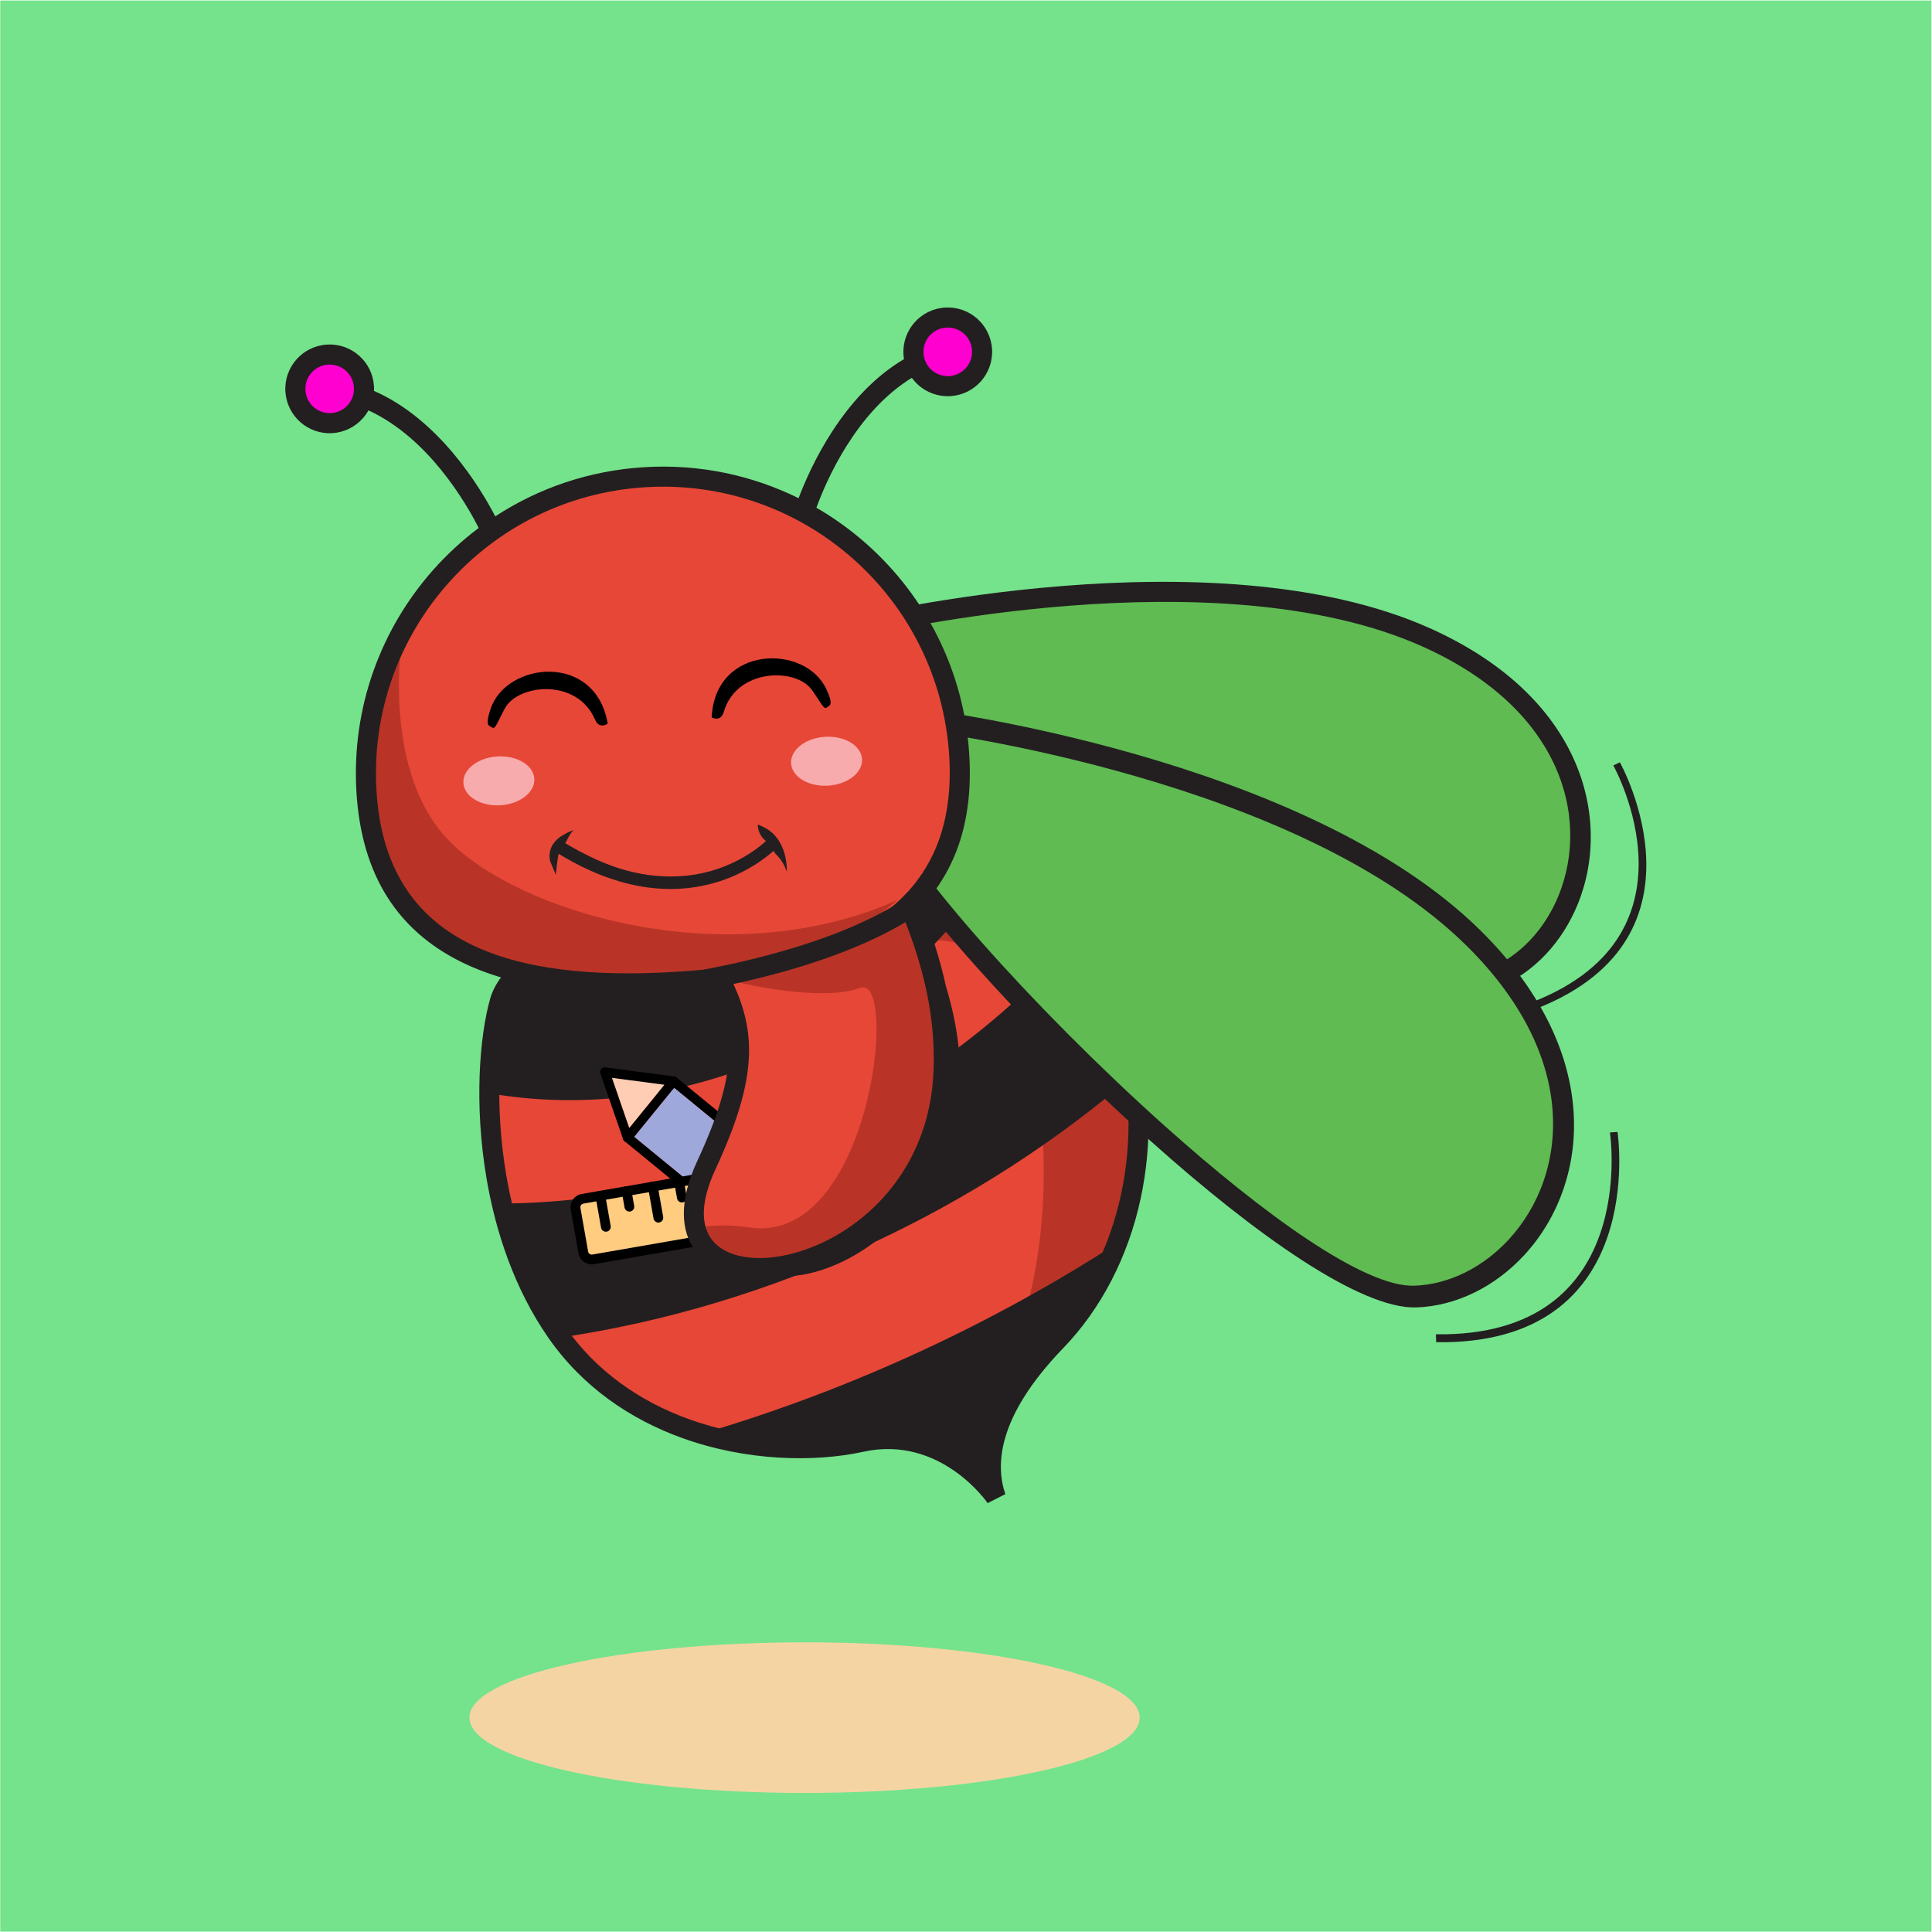 <?xml version="1.0" encoding="UTF-8" standalone="no"?>
<svg
   xmlns:dc="http://purl.org/dc/elements/1.1/"
   xmlns:cc="http://creativecommons.org/ns#"
   xmlns:rdf="http://www.w3.org/1999/02/22-rdf-syntax-ns#"
   xmlns:svg="http://www.w3.org/2000/svg"
   xmlns="http://www.w3.org/2000/svg"
   xmlns:sodipodi="http://sodipodi.sourceforge.net/DTD/sodipodi-0.dtd"
   xmlns:inkscape="http://www.inkscape.org/namespaces/inkscape"
   version="1.1"
   id="svg2"
   xml:space="preserve"
   width="6534.667"
   height="6534.667"
   viewBox="0 0 6534.667 6534.667"
   sodipodi:docname="abeille_matmeca_V1.svg"
   inkscape:version="0.92.5 (2060ec1f9f, 2020-04-08)"><defs
     id="defs6"><clipPath
       id="1"><path
         style="clip-rule:evenodd"
         inkscape:connector-curvature="0"
         d="M 0,0 H 2122 V 2122 H 0 Z"
         id="path1118" /></clipPath><clipPath
       id="2"><path
         style="clip-rule:evenodd"
         inkscape:connector-curvature="0"
         d="M 0,2122 V 0 h 2122 v 2122 z"
         id="path1121" /></clipPath><clipPath
       id="3"><path
         style="clip-rule:evenodd"
         inkscape:connector-curvature="0"
         d="M 0,2122 V 0 h 2122 v 2122 z"
         id="path1124" /></clipPath><clipPath
       id="4"><path
         style="clip-rule:evenodd"
         inkscape:connector-curvature="0"
         d="M 0,2122 V 0 h 2122 v 2122 z"
         id="path1127" /></clipPath><clipPath
       id="5"><path
         style="clip-rule:evenodd"
         inkscape:connector-curvature="0"
         d="M 0,2122 V 0 h 2122 v 2122 z"
         id="path1130" /></clipPath><clipPath
       id="6"><path
         style="clip-rule:evenodd"
         inkscape:connector-curvature="0"
         d="M 0,2122 V 0 h 2122 v 2122 z"
         id="path1133" /></clipPath><clipPath
       id="7"><path
         style="clip-rule:evenodd"
         inkscape:connector-curvature="0"
         d="M 0,2122 V 0 h 2122 v 2122 z"
         id="path1136" /></clipPath><clipPath
       id="8"><path
         style="clip-rule:evenodd"
         inkscape:connector-curvature="0"
         d="M 0,2122 V 0 h 2122 v 2122 z"
         id="path1139" /></clipPath><clipPath
       id="9"><path
         style="clip-rule:evenodd"
         inkscape:connector-curvature="0"
         d="M 0,2122 V 0 h 2122 v 2122 z"
         id="path1142" /></clipPath><clipPath
       id="10"><path
         style="clip-rule:evenodd"
         inkscape:connector-curvature="0"
         d="M 0,2122 V 0 h 2122 v 2122 z"
         id="path1145" /></clipPath><clipPath
       id="11"><path
         style="clip-rule:evenodd"
         inkscape:connector-curvature="0"
         d="M 0,2122 V 0 h 2122 v 2122 z"
         id="path1148" /></clipPath><clipPath
       id="12"><path
         style="clip-rule:evenodd"
         inkscape:connector-curvature="0"
         d="M 0,2122 V 0 h 2122 v 2122 z"
         id="path1151" /></clipPath><clipPath
       id="13"><path
         style="clip-rule:evenodd"
         inkscape:connector-curvature="0"
         d="M 0,2122 V 0 h 2122 v 2122 z"
         id="path1154" /></clipPath><clipPath
       id="14"><path
         style="clip-rule:evenodd"
         inkscape:connector-curvature="0"
         d="M 0,2122 V 0 h 2122 v 2122 z"
         id="path1157" /></clipPath><clipPath
       id="15"><path
         style="clip-rule:evenodd"
         inkscape:connector-curvature="0"
         d="M 0,2122 V 0 h 2122 v 2122 z"
         id="path1160" /></clipPath><clipPath
       id="16"><path
         style="clip-rule:evenodd"
         inkscape:connector-curvature="0"
         d="M 0,2122 V 0 h 2122 v 2122 z"
         id="path1163" /></clipPath><clipPath
       id="17"><path
         style="clip-rule:evenodd"
         inkscape:connector-curvature="0"
         d="M 0,2122 V 0 h 2122 v 2122 z"
         id="path1166" /></clipPath><clipPath
       id="18"><path
         style="clip-rule:evenodd"
         inkscape:connector-curvature="0"
         d="M 0,2122 V 0 h 2122 v 2122 z"
         id="path1169" /></clipPath><clipPath
       id="19"><path
         style="clip-rule:evenodd"
         inkscape:connector-curvature="0"
         d="M 0,2122 V 0 h 2122 v 2122 z"
         id="path1172" /></clipPath><clipPath
       id="1-3"><path
         style="clip-rule:evenodd"
         inkscape:connector-curvature="0"
         d="M 74,61 H 417 V 431 H 74 Z"
         id="path1912" /></clipPath><clipPath
       id="1-7"><path
         style="clip-rule:evenodd"
         inkscape:connector-curvature="0"
         d="M 74,61 H 417 V 431 H 74 Z"
         id="path1772" /></clipPath></defs><sodipodi:namedview
     pagecolor="#ffffff"
     bordercolor="#666666"
     borderopacity="1"
     objecttolerance="10"
     gridtolerance="10"
     guidetolerance="10"
     inkscape:pageopacity="0"
     inkscape:pageshadow="2"
     inkscape:window-width="1848"
     inkscape:window-height="1016"
     id="namedview4"
     showgrid="false"
     inkscape:zoom="0.12823914"
     inkscape:cx="4658.6814"
     inkscape:cy="3310.4253"
     inkscape:window-x="1438"
     inkscape:window-y="27"
     inkscape:window-maximized="1"
     inkscape:current-layer="g10" /><g
     id="g10"
     inkscape:groupmode="layer"
     inkscape:label="ink_ext_XXXXXX"
     transform="matrix(1.333,0,0,-1.333,0,6534.667)"><g
       id="g12"
       transform="scale(0.1)"><path
         d="M 6.379,49009.4 H 49006.3 V 9.449 H 6.379 V 49009.4"
         style="fill:#74E38C;fill-opacity:1;fill-rule:evenodd;stroke:none"
         id="path14" /><path
         d="m 23697.7,28454.9 c 868.2,-519.7 4066,-2593.2 4835.8,-5363.3 893.2,-3213.6 30,-6269.8 -1738.5,-8100.7 -1768.6,-1830.7 -1800.3,-3154.5 -1526.9,-3962.8 0,0 -1281.3,1874 -3420.1,1404.9 -2138.7,-469.1 -5798.5,1.8 -7735.8,2805.6 -1831.6,2651 -1896.6,6322.2 -1498.6,8101.3 1768,-560.2 3966.7,1.3 6252.6,1062.3 2269.3,1053.3 4107.1,2358.9 4831.5,4052.7 v 0"
         style="fill:#E74737;fill-opacity:1;fill-rule:evenodd;stroke:none"
         id="path16" /><path
         d="m 23697.7,28454.9 c 868.2,-519.7 4066,-2593.2 4835.8,-5363.3 893.2,-3213.6 30,-6269.8 -1738.5,-8100.7 -174.9,-181 -332.6,-357 -474.9,-528.2 -289.1,360.2 -387.2,887.3 -202.8,1630 1035.9,4174.3 -102.8,10927.4 -3693,8587.4 -1998,-1302.2 -4652,-1469.5 -6613.2,-1361.9 978,216.5 2007.4,597.7 3055.1,1084 2269.3,1053.3 4107.1,2358.9 4831.5,4052.7 v 0"
         style="fill:#B93427;fill-opacity:1;fill-rule:evenodd;stroke:none"
         id="path18" /><path
         d="m 23452.9,28304.4 c 619.2,-358.2 4049.2,-2450.6 4835.9,-5281.3 419.3,-1508.5 440.9,-2980.9 157.7,-4300.2 -302.4,-1409.1 -951.8,-2642.1 -1834.3,-3555.7 -916.8,-949 -1385.6,-1773.8 -1590.6,-2469 -94.9,-322.1 -133.9,-617.2 -134.6,-885.1 -610.8,539.7 -1675.6,1178.8 -3093.8,867.8 -1160.1,-254.6 -2785.6,-222.1 -4322.5,335.3 -1194.1,432.9 -2332.1,1184.4 -3149,2366.8 -801,1159.4 -1255.1,2522.4 -1477.2,3829.2 -301,1771.1 -177.3,3431.3 86.3,4346.5 433.7,1504.8 4761.7,2790.9 4774.1,2794.7 l 5748,1951 z m 5325.3,-5144.2 c -921.8,3316.7 -5164.1,5637.5 -5176.3,5644.2 l -98.2,54.1 -5950,-2019.6 c -95.1,-28.4 -4604,-1380 -5111.3,-3140.5 -279.7,-970.8 -412.8,-2719.8 -98.2,-4571.4 233.4,-1373.3 712.2,-2808 1558.5,-4032.9 883.4,-1278.6 2109.6,-2089.6 3394.6,-2555.6 1632.8,-592.2 3365.6,-625.3 4605.3,-353.4 1971.1,432.3 3154.3,-1297.9 3157.7,-1302.8 l 448.4,227.8 c -122.6,362.2 -176,842.7 1.3,1443.9 184.6,626.3 616.1,1379 1467.8,2260.6 947.6,981 1643.8,2299.3 1966.1,3801.3 299.5,1395.4 277,2951.6 -165.7,4544.3 v 0"
         style="fill:#231f20;fill-opacity:1;fill-rule:nonzero;stroke:none"
         id="path20" /><path
         d="m 23697.8,28454.9 c 318.7,-190.7 951,-590.7 1662,-1157.6 -1220.1,-2060 -3115.4,-3826.9 -5539,-4951.8 -2440,-1132.5 -5031.2,-1435.9 -7405,-1025.8 1.6,790.2 472.7,2551.8 591.3,3082.6 1768,-560.3 3605.3,-874.2 5859.1,-0.1 2253.7,874.1 4107.1,2358.9 4831.6,4052.7 z M 27396.1,25267 c 502.5,-655.6 918.3,-1387.2 1137.4,-2175.4 118.1,-425 205.3,-847.4 263.9,-1264.3 -1933.5,-1680.2 -4191.9,-3158.4 -6724.5,-4333.9 -2607.9,-1210.5 -5273.5,-1993 -7876.5,-2373.5 -28.3,39.1 -56.5,78.6 -84.2,118.7 -676.2,978.8 -1111.5,2096.8 -1371.7,3207.3 2625.4,17.1 5380.7,610.8 8035,1842.8 2668,1238.3 4909.3,2971 6620.6,4978.3 z m 925.3,-7850.6 c -362.6,-935.8 -884.9,-1761.2 -1526.3,-2425.5 -1768.7,-1830.7 -1800.4,-3154.5 -1527,-3962.8 0,0 -1281.3,1874 -3420.1,1404.9 -1079.9,-236.8 -2547.4,-233.8 -3985.2,187.9 1856.8,548.7 3721.7,1248.2 5569.1,2105.7 1728.6,802.3 3361.5,1705.4 4889.5,2689.8 v 0"
         style="fill:#231f20;fill-opacity:1;fill-rule:evenodd;stroke:none"
         id="path22" /><path
         d="m 23717.5,28487.9 c 159.4,-95.5 397.7,-243.5 685.7,-439.1 287.9,-195.4 624.9,-437.9 980.5,-721.5 l 26.1,-20.8 -17,-28.8 c -622.9,-1051.7 -1421.5,-2027.4 -2376.1,-2880.8 -920.7,-823.1 -1986.4,-1532.4 -3179.8,-2086.2 -1201.3,-557.7 -2439.5,-914.9 -3670.3,-1085.4 -1276.4,-176.8 -2545.2,-152.9 -3757.3,56.6 l -32,5.5 0.1,32.3 c 1.4,646.8 313.6,1933.7 494.2,2678.5 41.5,171.2 76.1,313.9 98.1,412.3 l 9.2,41.1 39.8,-12.7 c 881.4,-279.3 1779.7,-497.2 2737.3,-536.3 957.2,-39 1975,100.4 3096.4,535.3 1141.5,442.8 2180,1042.8 3019.9,1747.3 811,680.2 1436.4,1457.7 1790.2,2284.8 l 17.3,40.4 37.7,-22.5 z m 642.7,-502.4 c -263.9,179.2 -486.7,318.7 -644.6,414.1 -361.5,-823.4 -987.3,-1596.5 -1794.1,-2273.2 -846,-709.8 -1892,-1314.1 -3041.5,-1759.9 -1132.2,-439.2 -2160.1,-579.9 -3127,-540.5 -952,38.9 -1843.9,252.2 -2717.8,527.1 -22.1,-96.5 -53,-223.9 -89.2,-372.9 -176.8,-729.3 -480.3,-1980.4 -491.6,-2628.2 1194.8,-202.9 2444.5,-224.8 3701.7,-50.7 1223.5,169.5 2454.3,524.6 3648.6,1079 1186.5,550.7 2246,1255.7 3161,2073.7 939.7,840.1 1727.3,1799.8 2344,2834.1 -345.5,274.3 -671,508.3 -949.5,697.4 z m 3066.4,-2695.3 c 252.2,-329.1 483,-677.7 678.3,-1043.2 195.4,-365.8 355.3,-748.5 465.6,-1145.2 58.7,-211.3 109.9,-422.3 153.7,-632.2 44.5,-213.9 81.6,-426.4 111.2,-637 l 2.8,-20.5 -15.8,-13.8 c -980.4,-852 -2044.3,-1652.2 -3184.8,-2387.2 -1111.7,-716.6 -2296.7,-1371.5 -3548.6,-1952.6 -1289.4,-598.4 -2592.9,-1092.5 -3895.8,-1485.1 -1336,-402.5 -2671.7,-698.6 -3991.2,-891.5 l -23.2,-3.3 -98.1,138.2 c -324.4,469.5 -593.6,970.9 -814.7,1487.8 -241.9,565.7 -426.5,1150.3 -562.9,1732.6 l -11,46.7 48.3,0.3 c 1330.4,8.6 2694.6,165.8 4062.1,479.4 1324.9,303.9 2653.2,754.8 3956.9,1359.9 1310.5,608.3 2517.8,1335.9 3609.4,2156.7 1126.7,847.3 2130.8,1794.1 2998.2,2811.7 l 30.7,36 28.9,-37.7 z m 610.7,-1079.2 c -185.5,347.3 -403.9,679.7 -642.9,995 -863.8,-1007.9 -1861.4,-1946.2 -2979.6,-2787.1 -1096.2,-824.2 -2308.1,-1554.6 -3623.2,-2165.1 -1308.6,-607.3 -2641.9,-1059.9 -3972,-1365 -1356.3,-311 -2709.6,-468.7 -4030.7,-480.8 134.4,-562.8 314.1,-1127.1 547.7,-1673.3 219.2,-512.5 485.9,-1009.3 807.2,-1474.3 l 70.2,-99.1 c 1308.5,192.4 2632.7,486.6 3957.2,885.7 1299.6,391.6 2599.8,884.3 3885.7,1481.2 1248.5,579.5 2430.3,1232.7 3539.3,1947.4 1131.5,729.2 2187.1,1522.6 3160.2,2366.9 -28.9,203 -64.6,407 -107.3,611.5 -43.4,208 -94.2,417.4 -152.5,627.4 -108.8,391.4 -266.5,768.8 -459.3,1129.6 z m 319.8,-6808.4 c -181.7,-468.8 -403.2,-910.1 -659.5,-1317.4 -258.1,-410.1 -551.5,-786 -874.9,-1120.9 -879.5,-910.4 -1326.9,-1693.6 -1520.1,-2349 -192.2,-651.8 -132.8,-1177 1.8,-1574.9 l -67.7,-34.2 c -3.7,5.2 -1266.9,1852.8 -3380.6,1389.3 -570.4,-125.1 -1248.6,-183.6 -1973.3,-149.5 -653.7,30.8 -1345.7,137.2 -2030.8,338.2 v 73.5 c 935.9,276.6 1873.9,591.5 2810.5,945.6 919.7,347.8 1838.6,733.5 2753.4,1158.2 856,397.2 1688.9,819.5 2497.2,1264.3 821.9,452 1618.2,927.3 2387.6,1422.9 l 56.4,-46.1 z m -724.4,-1276.5 c 233.5,371 437.9,770.7 609.2,1193.7 -740,-473.6 -1504.4,-928.2 -2291.8,-1361.3 -809.4,-445.3 -1643.8,-868.4 -2502.1,-1266.7 -915.9,-425.1 -1836.6,-811.6 -2758.5,-1160.2 -896.4,-338.9 -1793.9,-642 -2689.6,-909.9 637.6,-175.9 1278.7,-270.4 1886.5,-299.1 717.6,-33.8 1388.9,24.1 1953.5,147.9 1774.7,389.2 2962.7,-811.7 3334.7,-1259.3 -94.3,381.7 -113.2,857.3 54.4,1425.7 196.4,666.1 649.4,1460.3 1538.4,2380.5 320,331.3 610.2,703.1 865.3,1108.7 v 0"
         style="fill:#231f20;fill-opacity:1;fill-rule:nonzero;stroke:none"
         id="path24" /><path
         d="m 40935.9,29600.3 c 7,-12.7 2449.8,-4390.8 -2235,-6072.5 l 76.1,-177.2 c 4879.3,1751.6 2333.3,6315.2 2325.9,6328.4 l -167,-78.7 v 0"
         style="fill:#231f20;fill-opacity:1;fill-rule:nonzero;stroke:none"
         id="path26" /><path
         d="m 21804.3,33118.9 c 0,0 8968,2158.4 14384.3,-269.5 5416.1,-2427.9 4433.3,-7516.4 1722.8,-8639.7 -2710.4,-1123.2 -14799.7,4501.2 -16393,6379.7 -1593.2,1878.6 285.9,2529.5 285.9,2529.5 v 0"
         style="fill:#5FBB52;fill-opacity:1;fill-rule:evenodd;stroke:none"
         id="path28" /><path
         d="m 21944,33151.1 c 1151.5,258.7 9223.5,1949.1 14244.6,-301.7 4656.4,-2087.2 4582.9,-6140.9 2748.8,-7951 -36.4,1063.9 -546.6,4132 -5118.5,5241.3 -5569.5,1351.4 -7621.6,1444 -9526,1251.6 -983.5,-99.4 -1836.2,810.8 -2348.9,1759.8 v 0"
         style="fill:#5FBB52;fill-opacity:1;fill-rule:evenodd;stroke:none"
         id="path30" /><path
         d="m 21891.2,32871.1 c 310.1,73.6 8962.1,2095.8 14203.8,-254 1727.6,-774.5 2774.6,-1822.6 3307.1,-2916.1 284.7,-585.1 423,-1182.7 439.7,-1757 17,-575.7 -87.6,-1130.8 -288,-1629.1 -345.5,-858.1 -975.2,-1542.8 -1758.3,-1867.2 -1113.8,-461.6 -4011,326.2 -7057.8,1511.9 -3972,1545.9 -8151.8,3757 -9024.1,4785.6 -1267.8,1494.6 6.2,2058.7 177.6,2125.9 z m 14390.9,210.6 c -5502.2,2466.5 -14529.7,293.5 -14555.8,287.3 l -27.4,-9.2 c -6.3,-2.3 -2207.9,-765.7 -375.5,-2926.2 923.6,-1089 5209.3,-3375.7 9253.3,-4949.6 3159,-1229.3 6199.2,-2030.9 7450.7,-1512.3 900.6,373.4 1621.6,1152.1 2013.1,2124.9 223.9,556.1 340.5,1177.7 321.4,1824.7 -19,648.2 -173.4,1319.9 -491.7,1973.8 -586,1203.7 -1723.6,2350.9 -3588.1,3186.6 v 0"
         style="fill:#231f20;fill-opacity:1;fill-rule:nonzero;stroke:none"
         id="path32" /><path
         d="m 40850.4,20286.7 c 2,-14.9 783.7,-5196 -4417.6,-5120.6 l 9.3,-201.3 c 5417.9,-78.6 4602.7,5322.1 4600.7,5337.5 l -192.4,-15.6 v 0"
         style="fill:#231f20;fill-opacity:1;fill-rule:nonzero;stroke:none"
         id="path34" /><path
         d="m 23423.4,30757.4 c 0,0 9567.6,-1182.5 13975.2,-5547.7 4407.9,-4365.1 1576.9,-8982.9 -1488,-9086.3 -3064.6,-103.4 -12827.1,9840.6 -13696,12264 -868.9,2423.3 1208.8,2370 1208.8,2370 v 0"
         style="fill:#5FBB52;fill-opacity:1;fill-rule:evenodd;stroke:none"
         id="path36" /><path
         d="m 23571.9,30737.5 c 1221.7,-169.8 9740.7,-1481.1 13826.7,-5527.8 3789.2,-3752.7 2228.7,-7692.1 -231.2,-8789.3 355.5,1054.2 983.2,4243.7 -3082.5,7008.4 -4953.2,3368.3 -6927.2,4212.7 -8861.2,4724 -998.7,264 -1498.8,1467.8 -1651.8,2584.7 v 0"
         style="fill:#5FBB52;fill-opacity:1;fill-rule:evenodd;stroke:none"
         id="path38" /><path
         d="m 23417.3,30483 c 330.5,-41.9 9539,-1241.7 13804.6,-5466.2 1405.8,-1392.4 2045.2,-2802.6 2164.5,-4068 63.8,-677.2 -20.7,-1312.7 -215.1,-1880.7 -194.8,-569.5 -501.2,-1074.3 -880.3,-1488.2 -653.2,-712.7 -1521.1,-1151.2 -2406.4,-1181.1 -1259.2,-42.4 -3804.6,1792.5 -6350.2,4071.9 -3318.5,2971.6 -6596,6670.6 -7071.7,7997.4 -691.4,1928.1 762.3,2012 954.6,2014.9 z M 37575.7,25402.6 C 33097.9,29837.1 23466.8,31027.1 23439,31030.7 l -30.3,1.1 c -6.9,0.1 -2441.5,61.8 -1442.2,-2725.2 503.6,-1404.8 3856.9,-5216.6 7235.7,-8242.1 2639.2,-2363.1 5319.6,-4264.2 6734.5,-4216.5 1018.6,34.4 2009.8,531.5 2750.5,1339.4 423.3,461.9 765.7,1027.4 984.5,1667.4 219.8,641.2 315.4,1355.1 243.9,2111.9 -131,1393 -822.8,2933.4 -2339.9,4435.9 v 0"
         style="fill:#231f20;fill-opacity:1;fill-rule:nonzero;stroke:none"
         id="path40" /><path
         d="m 17965.3,24009.3 c 947.7,-1188.7 1220.2,-2262.6 601.1,-4762.4 -1118.5,-4515.9 6294.4,-2088.4 5468.9,3462.7 -209,1404.7 -776.6,2669.6 -1625.2,3958.9 -911.2,-872.4 -2145.6,-1617.3 -3543.9,-2266.3 -302.1,-140.2 -602.7,-271.5 -900.9,-392.9 v 0"
         style="fill:#E74737;fill-opacity:1;fill-rule:evenodd;stroke:none"
         id="path42" /><path
         d="m 18600.7,17629.5 c 954,-2067.7 6131.7,392.3 5434.6,5080.1 -209,1404.7 -776.6,2669.6 -1625.2,3958.9 -911.2,-872.4 -2145.6,-1617.3 -3543.9,-2266.3 -99.9,-46.3 -199.5,-91.7 -299.1,-136.1 l -53.4,-301 c 0,0 2130.5,-98.7 3033.5,452.1 903,550.9 1513.5,-6381.3 -1610.9,-6514.8 -512.1,-21.8 -959.1,-122.2 -1335.6,-272.9 v 0"
         style="fill:#B93427;fill-opacity:1;fill-rule:evenodd;stroke:none"
         id="path44" /><path
         d="m 17766.5,23851.2 c 446.7,-560.4 734,-1090.9 835.5,-1769.1 104.1,-695.4 18.8,-1558.3 -282.3,-2774.1 -272.1,-1098.6 -70.2,-1840.9 399.2,-2263.6 376.8,-339.4 914.6,-460.4 1511.9,-386.5 563.7,69.7 1186.1,315 1771.1,713.8 1427.5,973.2 2657.1,2872.1 2284.7,5375.6 -107.6,723.3 -307.7,1410.9 -590.1,2083.7 -281.2,670 -642.3,1321.7 -1073.4,1976.9 l -168.1,255.5 -220.3,-210.8 c -444.2,-425.2 -967,-819.4 -1548.8,-1185.9 -583.6,-367.8 -1233,-711.2 -1927,-1033.4 -174.6,-81 -324.9,-149 -449,-203.2 -142,-61.9 -289.1,-123.8 -440.6,-185.6 l -314.2,-128 211.4,-265.3 z m 1338.2,-1693.8 c -100.4,670.2 -352.4,1207.9 -738.5,1744 l 147.5,63.7 c 177.9,77.6 331,146.3 459.8,206 704.1,326.8 1371.3,680.5 1982.2,1065.5 516.6,325.6 988.9,671.4 1404.2,1040 345.3,-548 637.2,-1091.6 868.7,-1643 265.8,-633 454,-1280.4 555.4,-1961.6 338.4,-2275.4 -774.6,-3998.4 -2067.3,-4879.6 -518.9,-353.7 -1062.9,-570.2 -1548.7,-630.4 -452.4,-55.9 -847.7,25 -1108.5,259.9 -334.1,300.9 -466.8,874.3 -246.5,1763.9 317.9,1283.7 406,2208.1 291.7,2971.6 v 0"
         style="fill:#231f20;fill-opacity:1;fill-rule:nonzero;stroke:none"
         id="path46" /><path
         d="m 16369.1,36914.3 c 4153.7,248.5 7722.6,-2916.9 7971.3,-7070.6 248.7,-4153.8 -3050.7,-5487.9 -7204.4,-5736.6 -4153.7,-248.7 -7588.81,682.1 -7837.54,4835.8 -248.72,4153.7 2916.84,7722.5 7070.64,7971.4 v 0"
         style="fill:#E74737;fill-opacity:1;fill-rule:evenodd;stroke:none"
         id="path48" /><path
         d="M 20782.9,24739.9 C 19714.6,24379 18469.5,24187 17136,24107.1 c -4153.8,-248.7 -7588.85,682 -7837.57,4835.8 -88.84,1483.6 258.08,2892.4 929.77,4102 -7,-39.7 -645.8,-3698.2 1306.5,-5493.9 1963.1,-1805.5 7102.3,-3213 11226.2,-1370.2 0,0 -770,-678.1 -1978,-1440.9 v 0"
         style="fill:#B93427;fill-opacity:1;fill-rule:evenodd;stroke:none"
         id="path50" /><path
         d="m 8313.05,40024.9 c 480.15,28.7 892.67,-337.1 921.44,-817.2 28.72,-480 -337.16,-892.6 -817.34,-921.4 -480.14,-28.7 -892.63,337.1 -921.4,817.2 -28.76,480.1 337.13,892.7 817.3,921.4 v 0"
         style="fill:#FF00D1;fill-opacity:1;fill-rule:evenodd;stroke:none"
         id="path52" /><path
         d="m 23996.2,40964 c 480.2,28.7 892.7,-337.1 921.5,-817.2 28.7,-480 -337.2,-892.6 -817.3,-921.4 -480.2,-28.7 -892.7,337.1 -921.5,817.2 -28.7,480.1 337.2,892.7 817.3,921.4 v 0"
         style="fill:#FF00D1;fill-opacity:1;fill-rule:evenodd;stroke:none"
         id="path54" /><path
         d="m 16353.8,37168.5 c 1399.9,83.9 2735.6,-207.5 3909.2,-787.1 294.3,779.4 1122,2611.9 2675,3527.9 -6.5,38.8 -11,78.2 -13.4,118.3 -18.6,310 90.5,598.7 281.6,814.1 191.1,215.5 464.6,358.2 774.8,376.9 310.2,18.4 598.8,-90.6 814.3,-281.6 215.5,-191.1 358.2,-464.8 376.8,-774.8 18.5,-310.3 -90.5,-599 -281.7,-814.5 -191.1,-215.5 -464.6,-358.1 -774.8,-376.8 -310.2,-18.4 -598.8,90.5 -814.2,281.6 l -0.1,1 c -61.1,54.5 -116.5,115.3 -164.8,181.8 -1426.8,-876 -2176.9,-2626.6 -2421.2,-3296.1 454.8,-263.3 881.2,-571.3 1272.8,-918.7 1491.3,-1323 2478.1,-3214.7 2606.7,-5361.6 130.5,-2180.5 -675.9,-3624.7 -2063.4,-4558.7 -1356.1,-912.9 -3262.4,-1320.6 -5380.2,-1447.4 -2117.7,-126.8 -4059.1,50.4 -5514.5,795 -1489.1,761.7 -2462.08,2099.5 -2592.64,4279.9 -128.56,2147 625.43,4143 1948.24,5634.3 347.3,391.5 733.9,748.3 1154,1064 -322.4,635.5 -1276.1,2284.2 -2797.29,2983.4 -39.96,-71.5 -87.63,-138.6 -141.82,-199.8 l -0.9,-1 c -191.26,-215.5 -464.38,-358.1 -773.97,-376.8 -310.19,-18.4 -598.68,90.5 -814.16,281.6 -215.48,191.1 -358.17,464.7 -376.78,775.1 -18.58,310 90.4,598.6 281.53,814.1 191.13,215.5 464.61,358.2 774.84,376.9 310.3,18.4 598.84,-90.6 814.33,-281.7 215.48,-191 358.17,-464.7 376.74,-774.7 2.41,-40.1 2.61,-79.8 0.84,-119.3 1651.24,-724.3 2691.64,-2444.4 3076.84,-3183.4 1096,715.6 2387.4,1164.2 3787.3,1248.1 z m -7579.78,2448.2 c -117.83,104.5 -275.89,164 -445.8,154 -169.85,-10.4 -319.65,-88.2 -424.18,-206.2 -104.51,-117.9 -164.14,-275.9 -153.95,-445.6 10.16,-170.1 88.3,-319.7 206.13,-424.3 117.83,-104.6 275.82,-164 445.66,-154 170.29,10 320.09,88.2 424.69,205.8 104.37,117.9 163.77,275.9 153.58,446 -10.19,170 -88.3,319.7 -206.13,424.3 z m 15683.18,939.1 c -117.8,104.5 -275.8,164 -445.7,154 -169.8,-10 -319.6,-88.2 -424.2,-206.2 -104.5,-117.9 -164.2,-275.9 -154,-445.6 10.2,-170.4 88,-320.1 205.7,-424.6 118.2,-104.3 276.3,-163.7 446.2,-153.7 169.8,10.3 319.6,88.2 424.1,206.1 104.5,117.9 164.2,276 154,445.7 -10.1,170 -88.3,319.7 -206.1,424.3 z M 21650,34839.3 c -1393.6,1236.1 -3259.1,1940.7 -5265.7,1820.7 -2006.7,-120.2 -3774.7,-1042.3 -5010.9,-2436.1 -1236.2,-1393.6 -1940.8,-3259.1 -1820.63,-5265.7 118.16,-1973.2 987.13,-3178 2316.13,-3857.8 1362.6,-697 3216,-860.8 5251.9,-738.9 2035.9,121.9 3856.5,505.8 5126,1360.4 1238.4,833.5 1957.4,2133.3 1839.3,4106.6 -120.2,2006.6 -1042.4,3774.7 -2436.1,5010.8 v 0"
         style="fill:#231f20;fill-opacity:1;fill-rule:nonzero;stroke:none"
         id="path56" /><path
         d="m 18764.6,27215.2 c 326.2,174.5 553.3,359 673.2,467.7 -124.3,79.7 -218,269.9 -206.9,418.2 l 117.9,-52.7 c 654.6,-292.4 618.2,-1120.9 614.5,-1137.1 -142.3,378.4 -273.7,390.1 -334.5,521.1 -243.1,-215.7 -809.9,-646.4 -1649.6,-852.3 -944.9,-231.5 -2236.6,-180.7 -3802.6,777.3 l -7.2,-19.9 c -14.6,-42.6 -63.6,-451.3 -66.9,-510 l -139,334.1 c -0.7,2.2 -140.5,414.6 337.8,679.6 l 112.8,62.5 141.8,56.2 c -123.6,-115.1 -174.2,-294.6 -216.2,-330.1 466,-280.6 951.9,-508.4 1361.8,-637.8 1024.2,-323.2 2098.2,-292.9 3063.1,223.2 v 0"
         style="fill:#231f20;fill-opacity:1;fill-rule:evenodd;stroke:none"
         id="path58" /><path
         d="m 12445.1,31024.6 c 387.4,1205.6 2665.9,1458.2 2974.6,-362.8 0,0 -210.2,-157.4 -320.7,100.1 -460.1,1071 -1963.9,898.6 -2289.8,284.2 -279.4,-527.5 -229.6,-548.6 -395.7,-439.4 -90.8,59.7 5.2,335.5 31.6,417.9 v 0"
         style="fill:#000000;fill-opacity:1;fill-rule:evenodd;stroke:none"
         id="path60" /><path
         d="m 20967.8,31534.9 c -528.6,1150.7 -2820.9,1129.7 -2910.1,-715.2 0,0 227.5,-131.2 306.5,137.6 328.9,1118.3 1842.6,1126.6 2239.5,555.5 340.3,-490.4 293.4,-517.4 445.3,-389.1 83,70.2 -45.2,332.5 -81.2,411.2 v 0"
         style="fill:#000000;fill-opacity:1;fill-rule:evenodd;stroke:none"
         id="path62" /><path
         d="m 12620.9,29828.4 c 497,29.8 916.5,-223.5 937,-565.7 20.5,-342.2 -365.8,-643.8 -862.8,-673.6 -497,-29.7 -916.5,223.6 -937,565.8 -20.5,342.3 365.8,643.8 862.8,673.5 v 0"
         style="fill:#f8abad;fill-opacity:1;fill-rule:evenodd;stroke:none"
         id="path64" /><path
         d="m 20936,30326.4 c 497,29.7 916.5,-223.6 937,-565.8 20.5,-342.2 -365.7,-643.8 -862.8,-673.5 -497,-29.8 -916.4,223.5 -937,565.7 -20.4,342.3 365.8,643.8 862.8,673.6 v 0"
         style="fill:#f8abad;fill-opacity:1;fill-rule:evenodd;stroke:none"
         id="path66" /><path
         d="m 20414.3,7349.96 c 4696.3,0 8503.5,-855.53 8503.5,-1910.86 0,-1055.37 -3807.2,-1910.89 -8503.5,-1910.89 -4696.2,0 -8503.4,855.52 -8503.4,1910.89 0,1055.33 3807.2,1910.86 8503.4,1910.86 v 0"
         style="fill:#f5d4a4;fill-opacity:1;fill-rule:evenodd;stroke:none"
         id="path68" /></g><g
       transform="matrix(0.843,0,0,-0.783,775.027,3920.55)"
       id="g1235"><g
       style="display:none"
         transform="matrix(1,0,0,-1,0,2121.75)"
         clip-path="url(#1)"
         id="g1233"><path
           style="fill:none;stroke:none"
           inkscape:connector-curvature="0"
           d="M 0,0 H 2122 V 2122 H 0 Z"
           id="path1177" /><path
           style="fill:none;stroke:none"
           inkscape:connector-curvature="0"
           d="M 0,0 H 2122 V 2122 H 0 Z"
           id="path1179" /><path
           style="fill:none;stroke:none"
           inkscape:connector-curvature="0"
           d="M 0,0 H 2122 V 2122 H 0 Z"
           id="path1181" /><path
           style="fill:none;stroke:none"
           inkscape:connector-curvature="0"
           d="M 0,0 H 2122 V 2122 H 0 Z"
           id="path1183" /><path
           style="fill:none;stroke:none"
           inkscape:connector-curvature="0"
           d="M 0,0 H 2122 V 2122 H 0 Z"
           id="path1185" /><path
           style="fill:none;stroke:none"
           inkscape:connector-curvature="0"
           d="M 0,2122 V 0 h 2122 v 2122 z"
           id="path1187" /><path
           style="fill:#000014;fill-rule:nonzero;stroke:none"
           inkscape:connector-curvature="0"
           clip-path="url(#2)"
           d="m 259.555,1077.77 c 0,-21.83 -15.18,-39.5 -33.629,-39.5 -18.59,0 -33.637,17.67 -33.637,39.5 v 0 103.621 c 0,21.754 15.047,39.457 33.637,39.457 18.449,0 33.629,-17.703 33.629,-39.457 v 0 z"
           id="path1189" /><path
           style="fill:#000014;fill-rule:nonzero;stroke:none"
           inkscape:connector-curvature="0"
           clip-path="url(#3)"
           d="m 1929.04,1077.77 c 0,-21.83 -14.94,-39.5 -33.39,-39.5 -18.72,0 -33.63,17.67 -33.63,39.5 v 0 103.621 c 0,21.754 14.91,39.457 33.63,39.457 18.45,0 33.39,-17.703 33.39,-39.457 v 0 z"
           id="path1191" /><path
           style="fill:#000000;fill-rule:nonzero;stroke:none"
           inkscape:connector-curvature="0"
           clip-path="url(#4)"
           d="m 599.449,1363.211 c -233.625,0 -352.066,-84.715 -352.066,-251.641 0,-160.62 44.629,-352.03 257.566,-352.03 201.031,0 446.567,162.48 446.567,352.03 0,166.926 -118.586,251.641 -352.067,251.641 z"
           id="path1193" /><path
           style="fill:#000000;fill-rule:nonzero;stroke:none"
           inkscape:connector-curvature="0"
           clip-path="url(#5)"
           d="m 1522.14,1363.211 c -233.76,0 -352.07,-84.715 -352.07,-251.641 0,-189.55 245.53,-352.03 446.41,-352.03 213.08,0 257.7,191.41 257.7,352.03 0,166.926 -118.43,251.641 -352.04,251.641 z"
           id="path1195" /><path
           style="fill:#000000;fill-rule:nonzero;stroke:none"
           inkscape:connector-curvature="0"
           clip-path="url(#6)"
           d="m 796.445,1334.301 c -0.476,-27.371 -3.82,-54.739 -10.804,-81.828 C 764.223,1169.367 717.508,1089.61 660.164,1025.96 565.48,920.87 432.875,868.76 297.5,873.33 335.422,806.48 399.539,759.54 504.949,759.54 c 201.031,0 446.567,162.48 446.567,352.03 0,110.571 -52.082,185.028 -155.071,222.731 z"
           id="path1197" /><path
           style="fill:#000000;fill-rule:nonzero;stroke:none"
           inkscape:connector-curvature="0"
           clip-path="url(#7)"
           d="m 1785.16,1300.391 c -1.63,-23.727 -5.15,-47.336 -10.45,-70.364 -20.44,-88.882 -62.41,-170.177 -124.5,-237.277 -62.35,-67.37 -136.92,-118.76 -229.25,-132.8 -27.82,-4.24 -57.14,-7.41 -86.12,-7.51 83.83,-57.31 187.62,-92.9 281.64,-92.9 213.08,0 257.7,191.41 257.7,352.03 0,83.739 -29.82,146.778 -89.02,188.821 z"
           id="path1199" /><path
           style="fill:#000014;fill-rule:nonzero;stroke:none"
           inkscape:connector-curvature="0"
           clip-path="url(#8)"
           d="m 599.449,1363.211 c -233.625,0 -352.066,-84.715 -352.066,-251.641 0,-160.62 44.629,-352.03 257.566,-352.03 201.031,0 446.567,162.48 446.567,352.03 0,166.926 -118.586,251.641 -352.067,251.641 z M 504.949,736.5 c -183.617,0 -280.601,129.77 -280.601,375.07 0,179.688 129.707,274.606 375.101,274.606 245.395,0 375.082,-94.918 375.082,-274.606 C 974.531,909.59 716.32,736.5 504.949,736.5 Z"
           id="path1201" /><path
           style="fill:#000014;fill-rule:nonzero;stroke:none"
           inkscape:connector-curvature="0"
           clip-path="url(#9)"
           d="m 1522.14,1363.211 c -233.76,0 -352.07,-84.715 -352.07,-251.641 0,-189.55 245.53,-352.03 446.41,-352.03 213.08,0 257.7,191.41 257.7,352.03 0,166.926 -118.43,251.641 -352.04,251.641 z M 1616.48,736.5 c -211.23,0 -469.31,173.09 -469.31,375.07 0,179.688 129.57,274.606 374.97,274.606 245.38,0 374.94,-94.918 374.94,-274.606 C 1897.08,866.27 1800.11,736.5 1616.48,736.5 Z"
           id="path1203" /><path
           style="fill:#000014;fill-rule:nonzero;stroke:none"
           inkscape:connector-curvature="0"
           clip-path="url(#10)"
           d="m 1166.79,1171.801 c -126.29,94.035 -207.044,5.398 -210.317,1.574 v 0 l -17.266,15.211 c 0.918,1.109 98.283,108.039 241.333,1.601 v 0 z"
           id="path1205" /><path
           style="fill:#000014;fill-rule:nonzero;stroke:none"
           inkscape:connector-curvature="0"
           clip-path="url(#11)"
           d="M 1462.57,1360.754 H 659.121 v 22.973 h 803.449 z"
           id="path1207" /><path
           style="fill:#000014;fill-rule:nonzero;stroke:none"
           inkscape:connector-curvature="0"
           clip-path="url(#12)"
           d="M 974.668,930.92 C 971.141,922.02 960.938,917.64 952.031,921.2 943.125,924.68 938.543,934.85 942.207,943.75 v 0 l 32.594,81.7 c 3.527,8.96 13.75,13.28 22.637,9.78 8.772,-3.56 13.352,-13.64 9.692,-22.61 v 0 z"
           id="path1209" /><path
           style="fill:#000014;fill-rule:nonzero;stroke:none"
           inkscape:connector-curvature="0"
           clip-path="url(#13)"
           d="m 978.855,978.53 c -2.609,-6.58 -10.203,-9.82 -16.757,-7.14 v 0 l -27.219,10.77 c -6.535,2.69 -9.684,10.08 -7.055,16.72 2.614,6.55 9.942,9.75 16.481,7.14 v 0 l 27.234,-10.84 C 978.215,992.53 981.34,985.11 978.855,978.53 Z"
           id="path1211" /><path
           style="fill:#000014;fill-rule:nonzero;stroke:none"
           inkscape:connector-curvature="0"
           clip-path="url(#14)"
           d="m 1146.77,930.92 c 3.66,-8.9 13.75,-13.28 22.64,-9.72 8.91,3.48 13.35,13.65 9.81,22.55 v 0 l -32.58,81.7 c -3.54,8.96 -13.48,13.28 -22.51,9.78 -9.02,-3.56 -13.21,-13.64 -9.82,-22.61 v 0 z"
           id="path1213" /><path
           style="fill:#000014;fill-rule:nonzero;stroke:none"
           inkscape:connector-curvature="0"
           clip-path="url(#15)"
           d="m 1142.72,978.53 c 2.62,-6.58 10.21,-9.82 16.62,-7.14 v 0 l 27.09,10.77 c 6.8,2.69 9.95,10.08 7.33,16.72 -2.61,6.55 -10.08,9.75 -16.63,7.14 v 0 l -27.35,-10.84 C 1143.24,992.53 1140.09,985.11 1142.72,978.53 Z"
           id="path1215" /><path
           style="fill:#345472;fill-rule:nonzero;stroke:none"
           inkscape:connector-curvature="0"
           clip-path="url(#16)"
           d="m 477.336,1313.969 c -77.477,0.027 -147.086,-60.789 -163.731,-135.098 -1.167,-6.5 -8.261,-41.816 7.27,-37.871 5.32,1.355 8.516,9.5 11.031,13.594 5.379,8.738 11.215,17.34 17.098,25.754 23.75,34.019 50.73,66.121 84.824,90.297 11.848,8.421 23.91,16.765 36.617,23.871 3.559,1.98 7.094,4.07 10.516,6.308 5.691,3.742 3.508,13.082 -3.625,13.145 z"
           id="path1217" /><path
           style="fill:#345472;fill-rule:nonzero;stroke:none"
           inkscape:connector-curvature="0"
           clip-path="url(#17)"
           d="m 307.855,1117.86 c -1.003,9.835 -11.207,6.464 -15.355,1.44 -6.141,-7.39 -10.809,-15.57 -14.09,-24.56 -7.015,-19.2 -9.363,-41.09 -1.004,-60.34 3.129,-7.26 11.711,-5.56 14.821,0.58 4.347,8.59 6.605,18.31 8.953,27.61 2.652,10.28 4.406,21.2 5.398,31.77 0.703,7.85 2.164,15.57 1.277,23.5 z"
           id="path1219" /><path
           style="fill:#345472;fill-rule:nonzero;stroke:none"
           inkscape:connector-curvature="0"
           clip-path="url(#18)"
           d="m 1414.26,1334.301 c -77.48,0.027 -147.08,-60.789 -163.73,-135.098 -1.17,-6.5 -8.27,-41.816 7.26,-37.871 5.33,1.355 8.52,9.5 11.04,13.594 5.38,8.738 11.21,17.34 17.1,25.754 23.75,34.019 50.73,66.121 84.82,90.297 11.84,8.418 23.92,16.765 36.61,23.867 3.56,1.984 7.1,4.074 10.52,6.312 5.7,3.739 3.51,13.078 -3.62,13.145 z"
           id="path1221" /><path
           style="fill:#345472;fill-rule:nonzero;stroke:none"
           inkscape:connector-curvature="0"
           clip-path="url(#19)"
           d="m 1244.78,1138.187 c -1,9.84 -11.21,6.465 -15.36,1.438 -6.13,-7.379 -10.8,-15.559 -14.08,-24.555 -7.02,-19.2 -9.37,-41.09 -1.02,-60.34 3.14,-7.27 11.73,-5.55 14.82,0.58 4.36,8.59 6.62,18.3 8.96,27.62 2.65,10.28 4.4,21.19 5.41,31.76 0.7,7.853 2.16,15.568 1.27,23.497 z"
           id="path1223" /><path
           style="fill:none;stroke:none"
           inkscape:connector-curvature="0"
           d=""
           id="path1225" /><path
           style="fill:none;stroke:none"
           inkscape:connector-curvature="0"
           d=""
           id="path1227" /><path
           style="fill:none;stroke:none"
           inkscape:connector-curvature="0"
           d="M 0,0 H 2122 V 2122 H 0 Z"
           id="path1229" /><path
           style="fill:none;stroke:none"
           inkscape:connector-curvature="0"
           d="M 0,0 H 2122 V 2122 H 0 Z"
           id="path1231" /></g></g><g
       transform="matrix(0.282,-2.795,-2.795,-0.282,2065.789,2249.08)"
       id="g1947"><g
       style="display:CASE"
         transform="matrix(0.75,0,0,-0.748,-55.5,322.376)"
         clip-path="url(#1-3)"
         id="g1945"><path
           style="fill:none;stroke:none"
           inkscape:connector-curvature="0"
           d="M 74,61 H 417 V 431 H 74 Z"
           id="path1917" /><path
           style="fill:none;stroke:none"
           inkscape:connector-curvature="0"
           d="M 74,61 H 417 V 431 H 74 Z"
           id="path1919" /><path
           style="fill:none;stroke:none"
           inkscape:connector-curvature="0"
           d="M 74,61 H 417 V 431 H 74 Z"
           id="path1921" /><path
           style="fill:none;stroke:none"
           inkscape:connector-curvature="0"
           d="M 74,61 H 417 V 431 H 74 Z"
           id="path1923" /><path
           style="fill:none;stroke:none"
           inkscape:connector-curvature="0"
           d="M 74,61 H 417 V 431 H 74 Z"
           id="path1925" /><path
           style="fill:none;stroke:none"
           inkscape:connector-curvature="0"
           d=""
           id="path1927" /><path
           style="fill:none;stroke:none"
           inkscape:connector-curvature="0"
           d=""
           id="path1929" /><path
           style="fill:none;stroke:none"
           inkscape:connector-curvature="0"
           d=""
           id="path1931" /><path
           style="fill:#000000;fill-rule:nonzero;stroke:none"
           inkscape:connector-curvature="0"
           d="m 282.575,425.197 46.475,-46.475 v 0 c 3.255,-3.255 4.883,-7.539 4.883,-11.818 0,-4.279 -1.628,-8.563 -4.883,-11.818 v 0 -5e-4 L 165.615,191.651 c -0.823,-0.822 -1.832,-1.344 -2.892,-1.565 v 0 L 81.793,170.815 c -3.094,-0.733 -6.197,1.181 -6.93,4.275 -0.234,0.989 -0.198,1.98 0.061,2.894 v 0 l 19.05,81.011 c 0.253,1.087 0.799,2.029 1.535,2.763 v 0 l -0.005,0.005 163.436,163.435 v 5e-4 c 3.255,3.254 7.539,4.882 11.818,4.882 4.278,0 8.562,-1.627 11.817,-4.882 v 0 -5e-4 z m 38.33,-54.62 -46.475,46.475 -10e-4,5e-4 c -1.005,1.004 -2.337,1.507 -3.672,1.507 -1.336,0 -2.668,-0.502 -3.673,-1.507 v 0 l -10e-4,-5e-4 -162.285,-162.286 -16.6,-70.59 70.421,16.77 162.285,162.285 v 5e-4 c 1.005,1.005 1.508,2.337 1.508,3.673 0,1.335 -0.503,2.668 -1.508,3.673 z"
           id="path1933" /><path
           style="fill:#000000;fill-rule:nonzero;stroke:none"
           inkscape:connector-curvature="0"
           d="m 95.504,253.617 c -2.249,2.249 -2.249,5.896 0,8.145 2.249,2.249 5.896,2.249 8.145,0 v 0 l 62.029,-62.029 c 2.249,-2.249 2.249,-5.896 0,-8.145 -2.249,-2.249 -5.896,-2.249 -8.146,0 v 0 z"
           id="path1935" /><path
           style="fill:#000000;fill-rule:nonzero;stroke:none"
           inkscape:connector-curvature="0"
           d="m 236.35,394.463 61.966,-61.966 -8.145,-8.146 -61.966,61.966 z"
           id="path1937" /><path
           style="fill:#f48eb1;fill-rule:evenodd;stroke:none"
           inkscape:connector-curvature="0"
           d="m 267.085,417.053 z m -26.663,-26.663 53.821,-53.821 26.662,26.663 c 1.005,1.005 1.508,2.337 1.508,3.673 0,1.335 -0.503,2.668 -1.508,3.673 v 0 l -46.476,46.475 c -1.005,1.004 -2.337,1.507 -3.672,1.507 -1.336,0 -2.668,-0.502 -3.674,-1.507 v 0 z"
           id="path1939" /><path
           style="fill:#9ea8da;fill-rule:evenodd;stroke:none"
           inkscape:connector-curvature="0"
           d="M 286.098,328.424 232.277,382.245 107.722,257.69 161.542,203.869 Z"
           id="path1941" /><path
           style="fill:#ffcdb3;fill-rule:evenodd;stroke:none"
           inkscape:connector-curvature="0"
           d="M 150.184,198.938 102.81,246.311 88.199,184.177 Z"
           id="path1943" /></g></g><g
       transform="matrix(2.36,-1.656,-1.656,-2.36,1727.527,2501.431)"
       id="g1825"
       style="display:CASE"
       inkscape:transform-center-x="1215.902"
       inkscape:transform-center-y="987.07811"><g
         transform="matrix(0.75,0,0,-0.748,-55.5,322.376)"
         clip-path="url(#1-7)"
         id="g1823"><path
           style="fill:none;stroke:none"
           inkscape:connector-curvature="0"
           d="M 74,61 H 417 V 431 H 74 Z"
           id="path1777" /><path
           style="fill:none;stroke:none"
           inkscape:connector-curvature="0"
           d="M 74,61 H 417 V 431 H 74 Z"
           id="path1779" /><path
           style="fill:none;stroke:none"
           inkscape:connector-curvature="0"
           d="M 74,61 H 417 V 431 H 74 Z"
           id="path1781" /><path
           style="fill:none;stroke:none"
           inkscape:connector-curvature="0"
           d="M 74,61 H 417 V 431 H 74 Z"
           id="path1783" /><path
           style="fill:none;stroke:none"
           inkscape:connector-curvature="0"
           d="M 74,61 H 417 V 431 H 74 Z"
           id="path1785" /><path
           style="fill:none;stroke:none"
           inkscape:connector-curvature="0"
           d=""
           id="path1787" /><path
           style="fill:none;stroke:none"
           inkscape:connector-curvature="0"
           d=""
           id="path1789" /><path
           style="fill:none;stroke:none"
           inkscape:connector-curvature="0"
           d=""
           id="path1791" /><path
           style="fill:#000000;fill-rule:nonzero;stroke:none"
           inkscape:connector-curvature="0"
           d="m 375.305,332.468 36.895,-36.895 c 3.076,-3.076 4.614,-7.124 4.614,-11.168 0,-4.043 -1.538,-8.092 -4.614,-11.168 v 0 L 205.018,66.055 v -10e-4 c -3.076,-3.075 -7.124,-4.613 -11.168,-4.613 -4.043,0 -8.091,1.538 -11.168,4.614 v 0 0 l -36.895,36.895 c -3.076,3.076 -4.614,7.124 -4.614,11.168 0,4.043 1.538,8.092 4.614,11.167 v 0 l 207.182,207.183 c 3.076,3.076 7.125,4.614 11.168,4.614 4.044,0 8.092,-1.538 11.168,-4.614 z m 28.75,-45.041 -36.895,36.896 c -0.826,0.826 -1.923,1.239 -3.023,1.239 -1.1,0 -2.196,-0.414 -3.022,-1.239 v 0 L 153.932,117.141 c -0.826,-0.826 -1.239,-1.923 -1.239,-3.022 0,-1.101 0.413,-2.197 1.239,-3.023 v 0 l 36.895,-36.895 v 0 c 0.826,-0.826 1.922,-1.239 3.022,-1.239 1.1,0 2.196,0.413 3.022,1.239 v 0 0 l 207.182,207.183 c 0.826,0.826 1.24,1.922 1.24,3.023 0,1.1 -0.414,2.197 -1.24,3.022 z"
           id="path1793" /><path
           style="fill:#000000;fill-rule:nonzero;stroke:none"
           inkscape:connector-curvature="0"
           d="m 337.927,309.28 c -2.249,2.249 -2.249,5.896 0,8.146 2.249,2.249 5.896,2.249 8.146,0 v 0 l 26.253,-26.253 c 2.249,-2.249 2.249,-5.896 0,-8.145 -2.249,-2.249 -5.896,-2.249 -8.146,0 v 0 z"
           id="path1795" /><path
           style="fill:#000000;fill-rule:nonzero;stroke:none"
           inkscape:connector-curvature="0"
           d="m 315.79,287.144 c -2.249,2.249 -2.249,5.896 0,8.145 2.249,2.249 5.896,2.249 8.145,0 v 0 l 13.127,-13.127 c 2.249,-2.249 2.249,-5.896 0,-8.145 -2.249,-2.249 -5.896,-2.249 -8.146,0 v 0 z"
           id="path1797" /><path
           style="fill:#000000;fill-rule:nonzero;stroke:none"
           inkscape:connector-curvature="0"
           d="m 293.652,265.006 c -2.249,2.249 -2.249,5.896 0,8.145 2.249,2.249 5.896,2.249 8.146,0 v 0 l 26.252,-26.253 c 2.249,-2.249 2.249,-5.896 0,-8.146 -2.249,-2.249 -5.896,-2.249 -8.145,0 v 0 z"
           id="path1799" /><path
           style="fill:#000000;fill-rule:nonzero;stroke:none"
           inkscape:connector-curvature="0"
           d="m 271.516,242.869 c -2.249,2.249 -2.249,5.896 0,8.145 2.249,2.249 5.896,2.249 8.145,0 v 0 l 13.126,-13.126 c 2.249,-2.249 2.249,-5.896 0,-8.146 -2.249,-2.249 -5.896,-2.249 -8.145,0 v 0 z"
           id="path1801" /><path
           style="fill:#000000;fill-rule:nonzero;stroke:none"
           inkscape:connector-curvature="0"
           d="m 249.378,220.731 c -2.249,2.249 -2.249,5.896 0,8.146 2.249,2.249 5.896,2.249 8.146,0 v 0 l 26.252,-26.253 c 2.249,-2.249 2.249,-5.896 0,-8.146 -2.249,-2.249 -5.896,-2.249 -8.145,0 v 0 z"
           id="path1803" /><path
           style="fill:#000000;fill-rule:nonzero;stroke:none"
           inkscape:connector-curvature="0"
           d="m 227.241,198.594 c -2.249,2.249 -2.249,5.896 0,8.146 2.249,2.249 5.896,2.249 8.145,0 v 0 l 13.126,-13.126 c 2.249,-2.249 2.249,-5.896 0,-8.146 -2.248,-2.249 -5.896,-2.249 -8.145,0 v 0 z"
           id="path1805" /><path
           style="fill:#000000;fill-rule:nonzero;stroke:none"
           inkscape:connector-curvature="0"
           d="m 205.103,176.457 c -2.249,2.249 -2.249,5.896 0,8.145 2.249,2.25 5.896,2.25 8.145,0 v 0 l 26.253,-26.252 c 2.249,-2.249 2.249,-5.896 0,-8.146 -2.249,-2.249 -5.896,-2.249 -8.145,0 v 0 z"
           id="path1807" /><path
           style="fill:#000000;fill-rule:nonzero;stroke:none"
           inkscape:connector-curvature="0"
           d="m 182.966,154.319 c -2.249,2.249 -2.249,5.896 0,8.146 2.249,2.249 5.896,2.249 8.145,0 v 0 l 13.127,-13.126 c 2.249,-2.249 2.249,-5.896 0,-8.146 -2.249,-2.249 -5.896,-2.249 -8.145,0 v 0 z"
           id="path1809" /><path
           style="fill:#000000;fill-rule:nonzero;stroke:none"
           inkscape:connector-curvature="0"
           d="m 160.829,132.183 c -2.249,2.249 -2.249,5.896 0,8.145 2.249,2.249 5.896,2.249 8.145,0 v 0 l 26.253,-26.252 c 2.249,-2.249 2.249,-5.896 0,-8.146 -2.249,-2.249 -5.896,-2.249 -8.145,0 v 0 z"
           id="path1811" /><path
           style="fill:#ffcc80;fill-rule:evenodd;stroke:none"
           inkscape:connector-curvature="0"
           d="m 261.596,224.804 22.18,-22.18 c 2.249,-2.249 2.249,-5.896 0,-8.146 -2.249,-2.249 -5.896,-2.249 -8.145,0 v 0 l -22.181,22.181 -13.992,-13.992 9.053,-9.054 c 2.249,-2.249 2.249,-5.896 0,-8.146 -2.248,-2.249 -5.896,-2.249 -8.145,0 v 0 l -9.053,9.054 -13.993,-13.992 22.18,-22.18 c 2.249,-2.249 2.249,-5.896 0,-8.146 -2.249,-2.249 -5.896,-2.249 -8.145,0 v 0 l -22.18,22.181 -13.992,-13.992 9.054,-9.054 c 2.249,-2.249 2.249,-5.896 0,-8.146 -2.249,-2.249 -5.896,-2.249 -8.145,0 v 0 l -9.054,9.054 -13.992,-13.992 22.18,-22.18 c 2.249,-2.249 2.249,-5.896 0,-8.146 -2.249,-2.249 -5.896,-2.249 -8.145,0 v 0 l -22.18,22.18 -10.969,-10.969 c -0.826,-0.826 -1.239,-1.923 -1.239,-3.022 0,-1.101 0.413,-2.197 1.239,-3.023 v 0 l 36.895,-36.895 c 0.826,-0.826 1.922,-1.239 3.022,-1.239 1.1,0 2.196,0.413 3.022,1.239 v 0 l 207.182,207.183 c 0.826,0.826 1.24,1.922 1.24,3.023 0,1.1 -0.414,2.197 -1.24,3.022 v 0 l -36.895,36.896 c -0.826,0.826 -1.923,1.239 -3.023,1.239 -1.1,0 -2.196,-0.414 -3.022,-1.239 v 0 l -10.97,-10.97 22.181,-22.18 c 2.249,-2.249 2.249,-5.896 0,-8.145 -2.249,-2.249 -5.896,-2.249 -8.146,0 v 0 L 342,305.208 l -13.993,-13.992 9.055,-9.054 c 2.249,-2.249 2.249,-5.896 0,-8.145 -2.249,-2.249 -5.896,-2.249 -8.146,0 v 0 l -9.054,9.054 -13.992,-13.992 22.18,-22.18 c 2.249,-2.249 2.249,-5.896 0,-8.146 -2.249,-2.249 -5.896,-2.249 -8.145,0 v 0 l -22.181,22.181 -13.991,-13.992 9.053,-9.054 c 2.249,-2.249 2.249,-5.896 0,-8.146 -2.249,-2.249 -5.896,-2.249 -8.145,0 v 0 l -9.054,9.054 z"
           id="path1813" /><path
           style="fill:none;stroke:none"
           inkscape:connector-curvature="0"
           d=""
           id="path1815" /><path
           style="fill:none;stroke:none"
           inkscape:connector-curvature="0"
           d=""
           id="path1817" /><path
           style="fill:none;stroke:none"
           inkscape:connector-curvature="0"
           d=""
           id="path1819" /><path
           style="fill:none;stroke:none"
           inkscape:connector-curvature="0"
           d=""
           id="path1821" /></g></g><g
       id="g12-5"
       transform="matrix(0.098,-0.019,0.019,0.098,-393.005,412.021)"><path
         inkscape:connector-curvature="0"
         d="m 17965.3,24009.3 c 947.7,-1188.7 1220.2,-2262.6 601.1,-4762.4 -1118.5,-4515.9 6294.4,-2088.4 5468.9,3462.7 -209,1404.7 -776.6,2669.6 -1625.2,3958.9 -911.2,-872.4 -2145.6,-1617.3 -3543.9,-2266.3 -302.1,-140.2 -602.7,-271.5 -900.9,-392.9 v 0"
         style="fill:#e74737;fill-opacity:1;fill-rule:evenodd;stroke:none"
         id="path42-4" /><path
         inkscape:connector-curvature="0"
         d="m 18600.7,17629.5 c 954,-2067.7 6131.7,392.3 5434.6,5080.1 -209,1404.7 -776.6,2669.6 -1625.2,3958.9 -911.2,-872.4 -2145.6,-1617.3 -3543.9,-2266.3 -99.9,-46.3 -199.5,-91.7 -299.1,-136.1 l -53.4,-301 c 0,0 2130.5,-98.7 3033.5,452.1 903,550.9 1513.5,-6381.3 -1610.9,-6514.8 -512.1,-21.8 -959.1,-122.2 -1335.6,-272.9 v 0"
         style="fill:#b93427;fill-opacity:1;fill-rule:evenodd;stroke:none"
         id="path44-7" /><path
         inkscape:connector-curvature="0"
         d="m 17766.5,23851.2 c 446.7,-560.4 734,-1090.9 835.5,-1769.1 104.1,-695.4 18.8,-1558.3 -282.3,-2774.1 -272.1,-1098.6 -70.2,-1840.9 399.2,-2263.6 376.8,-339.4 914.6,-460.4 1511.9,-386.5 563.7,69.7 1186.1,315 1771.1,713.8 1427.5,973.2 2657.1,2872.1 2284.7,5375.6 -107.6,723.3 -307.7,1410.9 -590.1,2083.7 -281.2,670 -642.3,1321.7 -1073.4,1976.9 l -168.1,255.5 -220.3,-210.8 c -444.2,-425.2 -967,-819.4 -1548.8,-1185.9 -583.6,-367.8 -1233,-711.2 -1927,-1033.4 -174.6,-81 -324.9,-149 -449,-203.2 -142,-61.9 -289.1,-123.8 -440.6,-185.6 l -314.2,-128 z m 1338.2,-1693.8 c -100.4,670.2 -352.4,1207.9 -738.5,1744 l 147.5,63.7 c 177.9,77.6 331,146.3 459.8,206 704.1,326.8 1371.3,680.5 1982.2,1065.5 516.6,325.6 988.9,671.4 1404.2,1040 345.3,-548 637.2,-1091.6 868.7,-1643 265.8,-633 454,-1280.4 555.4,-1961.6 338.4,-2275.4 -774.6,-3998.4 -2067.3,-4879.6 -518.9,-353.7 -1062.9,-570.2 -1548.7,-630.4 -452.4,-55.9 -847.7,25 -1108.5,259.9 -334.1,300.9 -466.8,874.3 -246.5,1763.9 317.9,1283.7 406,2208.1 291.7,2971.6 v 0"
         style="fill:#231f20;fill-opacity:1;fill-rule:nonzero;stroke:none"
         id="path46-4" /></g><path
       id="path15823"
       style="fill:#000000;stroke-width:0.271;display:none"
       d="m 839.153,4159.924 c -9.59,-22.095 -12.415,-40.262 -35.314,-66.482 -6.726,-10.145 4.041,-17.148 10.942,-9.653 9.186,12.124 19.323,39.11 30.019,74.829 l 25.659,-6.173 -18.057,-59.531 c -8.367,-31.999 23.864,-33.581 38.49,-5.444 l -2.383,0.573 c -21.617,-26.415 -30.927,-6.231 -24.065,16.044 l 14.399,46.127 26.031,-5.84 2.621,10.895 -63.875,15.367 c -17.037,3.409 -21.805,2.999 -28.29,-4.952 l -10.561,-13.086 2.335,-0.773 c 7.547,8.967 13.934,12.728 23.064,10.531 z"
       inkscape:export-ydpi="200"
       sodipodi:nodetypes="cccccccccccccccccc"
       inkscape:export-filename="/home/professor/Imagens/png/formula.png"
       inkscape:connector-curvature="0"
       inkscape:export-xdpi="200" /><path
       id="path15823-0"
       style="fill:#000000;stroke-width:0.271;display:none"
       d="m 560.611,3883.688 c 23.563,-4.993 41.929,-4.141 72.186,-21.354 11.282,-4.569 15.998,7.378 7.278,12.647 -13.712,6.585 -42.177,11.14 -79.311,14.502 l 0.935,26.375 61.935,-5.829 c 33.025,-1.821 28.151,30.078 -2.337,38.803 l -0.087,-2.449 c 30.193,-15.918 12.27,-29.064 -10.926,-26.78 l -48.071,4.916 0.534,26.672 -11.199,0.397 -2.328,-65.656 c 0.055,-17.375 1.408,-21.965 10.492,-26.736 l 14.929,-7.741 0.292,2.442 c -10.292,5.609 -15.25,11.117 -14.917,20.502 z"
       inkscape:export-ydpi="200"
       sodipodi:nodetypes="cccccccccccccccccc"
       inkscape:export-filename="/home/professor/Imagens/png/formula.png"
       inkscape:connector-curvature="0"
       inkscape:export-xdpi="200" /><path
       id="path15823-7"
       style="fill:#000000;stroke-width:0.271;display:none"
       d="m 608.688,4085.845 c 17.542,-16.505 33.68,-25.315 50.596,-55.739 7.268,-9.764 17.503,-2.004 12.788,7.027 -8.298,12.749 -30.257,31.425 -60.243,53.585 l 14.497,22.053 49.899,-37.148 c 27.276,-18.708 39.678,11.083 18.155,34.373 l -1.346,-2.048 c 17.534,-29.284 -4.609,-31.209 -23.245,-17.21 l -38.526,29.167 14.309,22.516 -9.364,6.156 -36.089,-54.898 c -8.976,-14.876 -10.205,-19.501 -4.92,-28.296 l 8.737,-14.369 1.518,1.935 c -5.882,10.138 -7.258,17.421 -2.099,25.268 z"
       inkscape:export-ydpi="200"
       sodipodi:nodetypes="cccccccccccccccccc"
       inkscape:export-filename="/home/professor/Imagens/png/formula.png"
       inkscape:connector-curvature="0"
       inkscape:export-xdpi="200"
       inkscape:transform-center-x="70.181382"
       inkscape:transform-center-y="-171.55449" /><path
       id="path15823-8"
       style="fill:#000000;stroke-width:0.271;display:none"
       d="m 2520.052,4200.63 c -18.901,-14.93 -29.984,-29.599 -62.562,-41.867 -10.725,-5.756 -4.551,-17.02 5.074,-13.681 13.829,6.336 35.526,25.317 61.847,51.726 l 19.686,-17.577 -44.07,-43.906 c -22.509,-24.234 5.139,-40.875 31.336,-23.004 l -1.828,1.632 c -31.541,-13.046 -30.195,9.14 -13.612,25.52 l 34.506,33.827 20.172,-17.459 7.463,8.359 -49.006,43.756 c -13.398,11.063 -17.792,12.957 -27.267,9.02 l -15.496,-6.533 1.691,-1.786 c 10.891,4.33 18.297,4.622 25.302,-1.632 z"
       inkscape:export-ydpi="200"
       sodipodi:nodetypes="cccccccccccccccccc"
       inkscape:export-filename="/home/professor/Imagens/png/formula.png"
       inkscape:connector-curvature="0"
       inkscape:export-xdpi="200"
       inkscape:transform-center-x="31.191726"
       inkscape:transform-center-y="-101.37311" /><path
       id="path15823-6"
       style="fill:#000000;stroke-width:0.271;display:none"
       d="m 2620.756,3985.829 c -23.759,3.96 -42.07,2.307 -73.05,18.183 -11.471,4.072 -15.661,-8.069 -6.719,-12.953 13.986,-5.98 42.623,-9.288 79.868,-11.027 l 0.217,-26.39 -62.13,3.12 c -33.073,0.378 -26.811,-31.278 4.029,-38.664 l -0.02,2.451 c -30.859,14.585 -13.527,28.501 9.747,27.231 l 48.24,-2.813 0.631,-26.67 11.205,0.092 -0.54,65.695 c -0.814,17.356 -2.365,21.882 -11.649,26.252 l -15.253,7.082 -0.186,-2.452 c 10.527,-5.154 15.72,-10.441 15.798,-19.832 z"
       inkscape:export-ydpi="200"
       sodipodi:nodetypes="cccccccccccccccccc"
       inkscape:export-filename="/home/professor/Imagens/png/formula.png"
       inkscape:connector-curvature="0"
       inkscape:export-xdpi="200"
       inkscape:transform-center-x="-70.181383"
       inkscape:transform-center-y="-93.575177" /><path
       id="path15823-88"
       style="fill:#000000;stroke-width:0.271;display:none"
       d="m 2296.519,4227.468 c 3.607,-23.815 10.861,-40.709 5.381,-75.086 -0.312,-12.168 12.53,-12.384 14.398,-2.369 1.345,15.152 -4.396,43.401 -14.3,79.348 l 25.021,8.395 16.312,-60.032 c 9.903,-31.558 38.054,-15.783 35.505,15.827 l -2.323,-0.78 c -4.29,-33.861 -22.897,-21.703 -28.912,0.816 l -12.294,46.732 25.158,8.875 -3.564,10.624 -62.285,-20.898 c -16.247,-6.159 -20.069,-9.038 -21.342,-19.22 l -2,-16.697 2.389,0.585 c 1.633,11.606 5.048,18.184 13.951,21.171 z"
       inkscape:export-ydpi="200"
       sodipodi:nodetypes="cccccccccccccccccc"
       inkscape:export-filename="/home/professor/Imagens/png/formula.png"
       inkscape:connector-curvature="0"
       inkscape:export-xdpi="200"
       inkscape:transform-center-x="-448.88418"
       inkscape:transform-center-y="82.913235" /></g></svg>